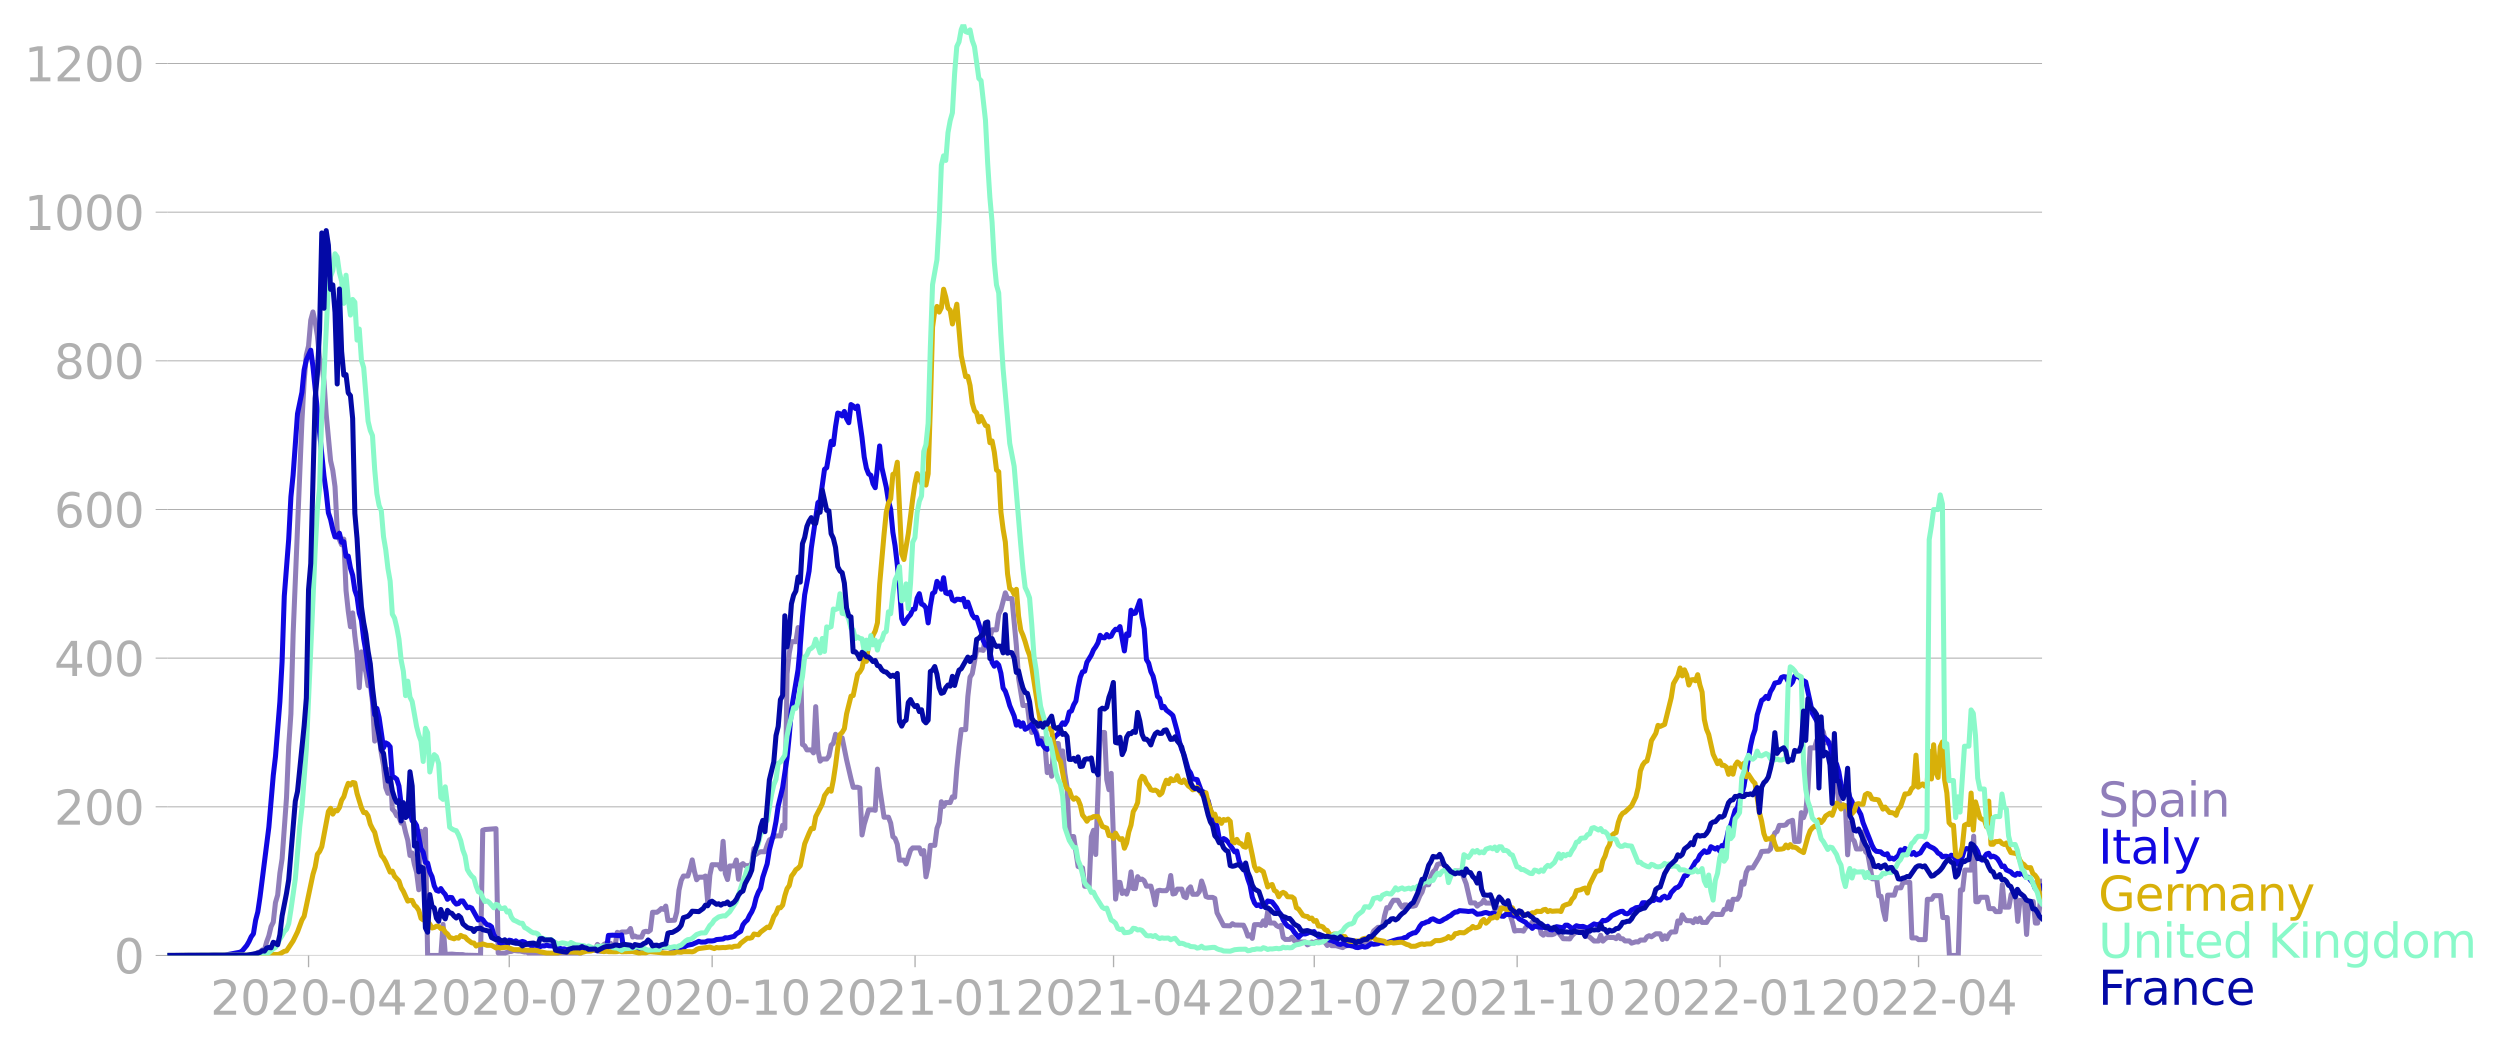 <svg xmlns:xlink="http://www.w3.org/1999/xlink" width="992.186" height="416.199" viewBox="0 0 744.14 312.149" xmlns="http://www.w3.org/2000/svg"><defs><style>*{stroke-linejoin:round;stroke-linecap:butt}</style></defs><g id="figure_1"><path d="M0 312.15h744.14V0H0v312.15z" style="fill:none" id="patch_1"/><g id="axes_1"><path d="M49.83 284.4h558V7.2h-558v277.2z" style="fill:none" id="patch_2"/><g id="matplotlib.axis_1"><g id="xtick_1"><g id="line2d_1"><defs><path id="m28dee60631" d="M0 0v3.5" style="stroke:#b0b0b0;stroke-width:.4"/></defs><use xlink:href="#m28dee60631" x="91.844" y="284.4" style="fill:#b0b0b0;stroke:#b0b0b0;stroke-width:.4"/></g><g style="fill:#b0b0b0" transform="matrix(.14 0 0 -.14 62.596 302.038)" id="text_1"><defs><path id="DejaVuSans-32" d="M1228 531h2203V0H469v531q359 372 979 998 621 627 780 809 303 340 423 576 121 236 121 464 0 372-261 606-261 235-680 235-297 0-627-103-329-103-704-313v638q381 153 712 231 332 78 607 78 725 0 1156-363 431-362 431-968 0-288-108-546-107-257-392-607-78-91-497-524-418-433-1181-1211z" transform="scale(.016)"/><path id="DejaVuSans-30" d="M2034 4250q-487 0-733-480-245-479-245-1442 0-959 245-1439 246-480 733-480 491 0 736 480 246 480 246 1439 0 963-246 1442-245 480-736 480zm0 500q785 0 1199-621 414-620 414-1801 0-1178-414-1799Q2819-91 2034-91q-784 0-1198 620-414 621-414 1799 0 1181 414 1801 414 621 1198 621z" transform="scale(.016)"/><path id="DejaVuSans-2d" d="M313 2009h1684v-512H313v512z" transform="scale(.016)"/><path id="DejaVuSans-34" d="M2419 4116 825 1625h1594v2491zm-166 550h794V1625h666v-525h-666V0h-628v1100H313v609l1940 2957z" transform="scale(.016)"/></defs><use xlink:href="#DejaVuSans-32"/><use xlink:href="#DejaVuSans-30" x="63.623"/><use xlink:href="#DejaVuSans-32" x="127.246"/><use xlink:href="#DejaVuSans-30" x="190.869"/><use xlink:href="#DejaVuSans-2d" x="254.492"/><use xlink:href="#DejaVuSans-30" x="290.576"/><use xlink:href="#DejaVuSans-34" x="354.199"/></g></g><g id="xtick_2"><use xlink:href="#m28dee60631" x="151.583" y="284.4" style="fill:#b0b0b0;stroke:#b0b0b0;stroke-width:.4" id="line2d_2"/><g style="fill:#b0b0b0" transform="matrix(.14 0 0 -.14 122.335 302.038)" id="text_2"><defs><path id="DejaVuSans-37" d="M525 4666h3000v-269L1831 0h-659l1594 4134H525v532z" transform="scale(.016)"/></defs><use xlink:href="#DejaVuSans-32"/><use xlink:href="#DejaVuSans-30" x="63.623"/><use xlink:href="#DejaVuSans-32" x="127.246"/><use xlink:href="#DejaVuSans-30" x="190.869"/><use xlink:href="#DejaVuSans-2d" x="254.492"/><use xlink:href="#DejaVuSans-30" x="290.576"/><use xlink:href="#DejaVuSans-37" x="354.199"/></g></g><g id="xtick_3"><use xlink:href="#m28dee60631" x="211.978" y="284.4" style="fill:#b0b0b0;stroke:#b0b0b0;stroke-width:.4" id="line2d_3"/><g style="fill:#b0b0b0" transform="matrix(.14 0 0 -.14 182.73 302.038)" id="text_3"><defs><path id="DejaVuSans-31" d="M794 531h1031v3560L703 3866v575l1116 225h631V531h1031V0H794v531z" transform="scale(.016)"/></defs><use xlink:href="#DejaVuSans-32"/><use xlink:href="#DejaVuSans-30" x="63.623"/><use xlink:href="#DejaVuSans-32" x="127.246"/><use xlink:href="#DejaVuSans-30" x="190.869"/><use xlink:href="#DejaVuSans-2d" x="254.492"/><use xlink:href="#DejaVuSans-31" x="290.576"/><use xlink:href="#DejaVuSans-30" x="354.199"/></g></g><g id="xtick_4"><use xlink:href="#m28dee60631" x="272.374" y="284.4" style="fill:#b0b0b0;stroke:#b0b0b0;stroke-width:.4" id="line2d_4"/><g style="fill:#b0b0b0" transform="matrix(.14 0 0 -.14 243.126 302.038)" id="text_4"><use xlink:href="#DejaVuSans-32"/><use xlink:href="#DejaVuSans-30" x="63.623"/><use xlink:href="#DejaVuSans-32" x="127.246"/><use xlink:href="#DejaVuSans-31" x="190.869"/><use xlink:href="#DejaVuSans-2d" x="254.492"/><use xlink:href="#DejaVuSans-30" x="290.576"/><use xlink:href="#DejaVuSans-31" x="354.199"/></g></g><g id="xtick_5"><use xlink:href="#m28dee60631" x="331.456" y="284.4" style="fill:#b0b0b0;stroke:#b0b0b0;stroke-width:.4" id="line2d_5"/><g style="fill:#b0b0b0" transform="matrix(.14 0 0 -.14 302.208 302.038)" id="text_5"><use xlink:href="#DejaVuSans-32"/><use xlink:href="#DejaVuSans-30" x="63.623"/><use xlink:href="#DejaVuSans-32" x="127.246"/><use xlink:href="#DejaVuSans-31" x="190.869"/><use xlink:href="#DejaVuSans-2d" x="254.492"/><use xlink:href="#DejaVuSans-30" x="290.576"/><use xlink:href="#DejaVuSans-34" x="354.199"/></g></g><g id="xtick_6"><use xlink:href="#m28dee60631" x="391.195" y="284.4" style="fill:#b0b0b0;stroke:#b0b0b0;stroke-width:.4" id="line2d_6"/><g style="fill:#b0b0b0" transform="matrix(.14 0 0 -.14 361.947 302.038)" id="text_6"><use xlink:href="#DejaVuSans-32"/><use xlink:href="#DejaVuSans-30" x="63.623"/><use xlink:href="#DejaVuSans-32" x="127.246"/><use xlink:href="#DejaVuSans-31" x="190.869"/><use xlink:href="#DejaVuSans-2d" x="254.492"/><use xlink:href="#DejaVuSans-30" x="290.576"/><use xlink:href="#DejaVuSans-37" x="354.199"/></g></g><g id="xtick_7"><use xlink:href="#m28dee60631" x="451.59" y="284.4" style="fill:#b0b0b0;stroke:#b0b0b0;stroke-width:.4" id="line2d_7"/><g style="fill:#b0b0b0" transform="matrix(.14 0 0 -.14 422.342 302.038)" id="text_7"><use xlink:href="#DejaVuSans-32"/><use xlink:href="#DejaVuSans-30" x="63.623"/><use xlink:href="#DejaVuSans-32" x="127.246"/><use xlink:href="#DejaVuSans-31" x="190.869"/><use xlink:href="#DejaVuSans-2d" x="254.492"/><use xlink:href="#DejaVuSans-31" x="290.576"/><use xlink:href="#DejaVuSans-30" x="354.199"/></g></g><g id="xtick_8"><use xlink:href="#m28dee60631" x="511.985" y="284.4" style="fill:#b0b0b0;stroke:#b0b0b0;stroke-width:.4" id="line2d_8"/><g style="fill:#b0b0b0" transform="matrix(.14 0 0 -.14 482.737 302.038)" id="text_8"><use xlink:href="#DejaVuSans-32"/><use xlink:href="#DejaVuSans-30" x="63.623"/><use xlink:href="#DejaVuSans-32" x="127.246"/><use xlink:href="#DejaVuSans-32" x="190.869"/><use xlink:href="#DejaVuSans-2d" x="254.492"/><use xlink:href="#DejaVuSans-30" x="290.576"/><use xlink:href="#DejaVuSans-31" x="354.199"/></g></g><g id="xtick_9"><use xlink:href="#m28dee60631" x="571.068" y="284.4" style="fill:#b0b0b0;stroke:#b0b0b0;stroke-width:.4" id="line2d_9"/><g style="fill:#b0b0b0" transform="matrix(.14 0 0 -.14 541.82 302.038)" id="text_9"><use xlink:href="#DejaVuSans-32"/><use xlink:href="#DejaVuSans-30" x="63.623"/><use xlink:href="#DejaVuSans-32" x="127.246"/><use xlink:href="#DejaVuSans-32" x="190.869"/><use xlink:href="#DejaVuSans-2d" x="254.492"/><use xlink:href="#DejaVuSans-30" x="290.576"/><use xlink:href="#DejaVuSans-34" x="354.199"/></g></g></g><g id="matplotlib.axis_2"><g id="ytick_1"><path d="M49.83 284.4h558" clip-path="url(#pec6610cef1)" style="fill:none;stroke:#b0b0b0;stroke-width:.3;stroke-linecap:square" id="line2d_10"/><g id="line2d_11"><defs><path id="m297d5fdab3" d="M0 0h-3.5" style="stroke:#b0b0b0;stroke-width:.3"/></defs><use xlink:href="#m297d5fdab3" x="49.83" y="284.4" style="fill:#b0b0b0;stroke:#b0b0b0;stroke-width:.3"/></g><use xlink:href="#DejaVuSans-30" style="fill:#b0b0b0" transform="matrix(.14 0 0 -.14 33.922 289.719)" id="text_10"/></g><g id="ytick_2"><path d="M49.83 240.15h558" clip-path="url(#pec6610cef1)" style="fill:none;stroke:#b0b0b0;stroke-width:.3;stroke-linecap:square" id="line2d_12"/><use xlink:href="#m297d5fdab3" x="49.83" y="240.149" style="fill:#b0b0b0;stroke:#b0b0b0;stroke-width:.3" id="line2d_13"/><g style="fill:#b0b0b0" transform="matrix(.14 0 0 -.14 16.108 245.468)" id="text_11"><use xlink:href="#DejaVuSans-32"/><use xlink:href="#DejaVuSans-30" x="63.623"/><use xlink:href="#DejaVuSans-30" x="127.246"/></g></g><g id="ytick_3"><path d="M49.83 195.898h558" clip-path="url(#pec6610cef1)" style="fill:none;stroke:#b0b0b0;stroke-width:.3;stroke-linecap:square" id="line2d_14"/><use xlink:href="#m297d5fdab3" x="49.83" y="195.898" style="fill:#b0b0b0;stroke:#b0b0b0;stroke-width:.3" id="line2d_15"/><g style="fill:#b0b0b0" transform="matrix(.14 0 0 -.14 16.108 201.217)" id="text_12"><use xlink:href="#DejaVuSans-34"/><use xlink:href="#DejaVuSans-30" x="63.623"/><use xlink:href="#DejaVuSans-30" x="127.246"/></g></g><g id="ytick_4"><path d="M49.83 151.647h558" clip-path="url(#pec6610cef1)" style="fill:none;stroke:#b0b0b0;stroke-width:.3;stroke-linecap:square" id="line2d_16"/><use xlink:href="#m297d5fdab3" x="49.83" y="151.647" style="fill:#b0b0b0;stroke:#b0b0b0;stroke-width:.3" id="line2d_17"/><g style="fill:#b0b0b0" transform="matrix(.14 0 0 -.14 16.108 156.966)" id="text_13"><defs><path id="DejaVuSans-36" d="M2113 2584q-425 0-674-291-248-290-248-796 0-503 248-796 249-292 674-292t673 292q248 293 248 796 0 506-248 796-248 291-673 291zm1253 1979v-575q-238 112-480 171-242 60-480 60-625 0-955-422-329-422-376-1275 184 272 462 417 279 145 613 145 703 0 1111-427 408-426 408-1160 0-719-425-1154Q2819-91 2113-91q-810 0-1238 620-428 621-428 1799 0 1106 525 1764t1409 658q238 0 480-47t505-140z" transform="scale(.016)"/></defs><use xlink:href="#DejaVuSans-36"/><use xlink:href="#DejaVuSans-30" x="63.623"/><use xlink:href="#DejaVuSans-30" x="127.246"/></g></g><g id="ytick_5"><path d="M49.83 107.397h558" clip-path="url(#pec6610cef1)" style="fill:none;stroke:#b0b0b0;stroke-width:.3;stroke-linecap:square" id="line2d_18"/><use xlink:href="#m297d5fdab3" x="49.83" y="107.397" style="fill:#b0b0b0;stroke:#b0b0b0;stroke-width:.3" id="line2d_19"/><g style="fill:#b0b0b0" transform="matrix(.14 0 0 -.14 16.108 112.715)" id="text_14"><defs><path id="DejaVuSans-38" d="M2034 2216q-450 0-708-241-257-241-257-662 0-422 257-663 258-241 708-241t709 242q260 243 260 662 0 421-258 662-257 241-711 241zm-631 268q-406 100-633 378-226 279-226 679 0 559 398 884 399 325 1092 325 697 0 1094-325t397-884q0-400-227-679-226-278-629-378 456-106 710-416 255-309 255-755 0-679-414-1042Q2806-91 2034-91q-771 0-1186 362-414 363-414 1042 0 446 256 755 257 310 713 416zm-231 997q0-362 226-565 227-203 636-203 407 0 636 203 230 203 230 565 0 363-230 566-229 203-636 203-409 0-636-203-226-203-226-566z" transform="scale(.016)"/></defs><use xlink:href="#DejaVuSans-38"/><use xlink:href="#DejaVuSans-30" x="63.623"/><use xlink:href="#DejaVuSans-30" x="127.246"/></g></g><g id="ytick_6"><path d="M49.83 63.146h558" clip-path="url(#pec6610cef1)" style="fill:none;stroke:#b0b0b0;stroke-width:.3;stroke-linecap:square" id="line2d_20"/><use xlink:href="#m297d5fdab3" x="49.83" y="63.146" style="fill:#b0b0b0;stroke:#b0b0b0;stroke-width:.3" id="line2d_21"/><g style="fill:#b0b0b0" transform="matrix(.14 0 0 -.14 7.2 68.465)" id="text_15"><use xlink:href="#DejaVuSans-31"/><use xlink:href="#DejaVuSans-30" x="63.623"/><use xlink:href="#DejaVuSans-30" x="127.246"/><use xlink:href="#DejaVuSans-30" x="190.869"/></g></g><g id="ytick_7"><path d="M49.83 18.895h558" clip-path="url(#pec6610cef1)" style="fill:none;stroke:#b0b0b0;stroke-width:.3;stroke-linecap:square" id="line2d_22"/><use xlink:href="#m297d5fdab3" x="49.83" y="18.895" style="fill:#b0b0b0;stroke:#b0b0b0;stroke-width:.3" id="line2d_23"/><g style="fill:#b0b0b0" transform="matrix(.14 0 0 -.14 7.2 24.214)" id="text_16"><use xlink:href="#DejaVuSans-31"/><use xlink:href="#DejaVuSans-32" x="63.623"/><use xlink:href="#DejaVuSans-30" x="127.246"/><use xlink:href="#DejaVuSans-30" x="190.869"/></g></g></g><path d="m49.83 284.4 24.29-.095 1.312-.221.657-.221.656-.348.657-.19.656-.569h.657l.656-2.402.657-1.801.656-2.75.657-1.328.656-5.816.657-2.244.656-6.511.656-4.267 1.313-18.111.657-15.362.656-9.672.657-23.674 2.626-63.437.656-11.82.657-7.934.656-2.656.657-7.68.656-2.434.657 3.003.656 4.014.656 6.732.657 1.391.656 5.563.657 9.672 1.313 13.907.656 2.877.657 4.836.656 12.77.657 3.002.656 1.517.657-1.675.656 15.298.657 6.1.656 4.678.657-4.109.656 6.86.656 5.278.657 10.114.656-10.652.657 3.857.656 2.149.657 4.077.656-.569.657 5.437.656 11.6.657-5.658.656 3.92.657 5.278.656 3.667.657 6.606.656 1.738.657-7.238.656 11.948.656.663.657 1.296.656.285.657 1.896.656-.126.657 2.876.656 2.37.657 4.52.656-.726.657 3.382.656 2.339.657 5.215.656-17.384.657 1.706.656-2.339.657 37.582h3.938l.657-9.261.656 8.945 1.97-.095 1.313.127 1.97.031.656.158 3.938.095h.657l.656-37.266.657-.22 3.282-.254.657 37.013.656.126 1.313-.094 1.313-.474.656-.032.657-.285 1.313.158h.656l1.313.317.657-.032.656.474 7.221.095 1.97.095 5.908-.032 1.313-1.549 1.313.158 1.97-.031.656-1.454.656.664.657.094.656-.79.657-.284h1.313l.656 1.39.657-.6.656-4.077.656.316.657-.411h1.313l.656-.158.657-.885.656 2.528.657-.284.656.316h1.313l.657-1.549.656-.19.657.158.656-.474.657-5.341h1.312l.657-.474.656-.633.657.253.656-.98.657 4.299 1.97-.095.656-2.465.656-6.48.657-2.876.656-1.328h1.313l.657-2.117.656-2.687.656 3.445.657 2.466.656-.759h1.313l.657-.348.656 7.618.657-7.902.656-3.098 1.97.032.656 1.264.657-8.25.656 9.61.657 1.77.656-4.046h1.313l.656-1.77.657 5.72.656-4.203.657-.443.656.6h1.313l.657-.695.656-4.361.657 1.675.656-.474.657-.285h1.313l.656-1.96.656-1.548.657-.38.656-.568.657-.253h1.313l.656-3.161.657.917.656-45.99.657-6.163.656-3.414h1.313l.657-4.204.656 7.523.657 27.277.656.38.656 1.232h1.313l.657.885.656-13.749.657 12.928.656 3.287.657-.632h1.313l.656-.885.657-3.224.656-.57.657-2.686.656 1.075h1.313l1.313 6.51 1.313 5.659.656 2.528h1.313l.657.222.656 13.97.657-3.16 1.313-4.33h1.313l.656.157.657-12.264.656 5.627 1.313 8.692h1.313l.656 1.738.657 4.046.656.537.657 1.739.656 4.71h1.313l.657 1.137 1.313-4.077.656-.696h1.97l.656 1.802.656-1.011.657 7.807.656-3.066.657-6.29h1.313l.656-5.057.657-1.77.656-6.164.657 1.39.656-1.137h1.313l.657-1.707.656.126.656-8.502.657-6.416.656-5.216h1.313l.657-9.861.656-5.753.657-1.043 1.313-7.08h1.313l.656.158.657-4.362.656-2.15.657 2.624.656-2.244h1.313l.656-4.646.657-1.328 1.313-5.025.656 1.706h1.313l1.313 14.003.657 9.672 1.313 8.154h1.313l.656 5.279.656 2.75.657-1.644.656 1.36.657 2.149h1.313l.656 2.149.657 7.933.656-1.801.657 2.876.656-9.735h1.313l.657 5.342.656-3.13.657 6.701.656 4.11.656 14.665h1.313l1.313 8.914 1.313.41.657 5.469h1.313l.656-14.761.657-1.897.656 7.207 1.313-36.317h1.313l.656 14.034.657 3.002.656-4.867 1.313 37.423.657-4.962h.656l.657 3.287.656-.695.657.885.656-1.897.657-4.71.656 4.963h.657l.656-3.54.657.885.656-.158.656.506.657 1.58h1.313l.656 2.402.657 3.161.656-4.14.657-.19.656.126h1.313l.657-.822.656-3.698.657 5.5.656-.158.657-1.296h1.312l.657 2.213.656.347.657-2.497.656-.727.657 2.213h1.313l.656-.822.657-3.129.656 1.865.657 2.75.656.253h1.313l.657.316.656 4.267 1.97 3.824 1.969.063.656-.632.657.38 2.626.063.656 1.359.657 1.896.656-.379.657 1.043.656-4.077 1.313-.032.656.253.657-1.36.656 1.36.657-4.204.656 3.477 1.313.032.657.758.656.348.657-.411.656 3.603.657.57h1.313l.656-.665.656 1.012.657.221.656.032.657.158h1.313l.656.853.657-.316.656-.537.657.316.656-.474h1.313l.657-.411.656.695.657.917.656-.632.656.695h1.313l1.97.569.656-.41.657-.19h1.313l.656-.19.657-.506.656-.253.657.411.656-.474h1.313l1.313-1.58.656-1.739 1.313-1.106h1.313l.657-3.477.656-2.37.657.063.656-1.296.657-.98h1.313l.656 1.201.657.885.656-.695h.656l.657.379h1.313l.656-.19.657-1.327.656-1.612.657-1.075.656-2.18h1.313l.657-2.403.656-1.454.657-.6.656-1.58.657-.222h1.312l.657 1.738.656-.126.657.98.656.095.657-.506h1.313l.656.41 1.313 3.383 1.313 5.69h1.313l.657.947.656-.537.656-.284.657-.949.656.885h1.313l.657-.474.656 2.308.657-.38 2.626.032.656 1.549.657.695.656 1.991.657 2.592.656-.126h1.313l.656.158.657-1.075.656-.569.657-.158.656-.916h1.313l.657.474.656 2.97.657.475.656-.79.657.632h1.313l.656-.221.656-.664.657.348 1.313 1.738 1.97.063.656-.98.656-.632 1.313-.916h1.313l.657 1.706.656-.094.657.379 1.312 1.17h1.313l.657-1.707.656 1.738.657-.632.656-.474 1.97.031.656.348.657-.917.656.917.657.032.656.632h1.313l.656.664 1.313-.411.657.063.656-.57h1.313l.657-.979.656-.316.657.316 1.313-.885h1.313l.656 1.675.657-1.074.656.885.656-1.328.657-.695 1.313-.032.656-3.256.657.633.656-2.434.657 1.138.656.569 1.313.031.657.57.656-1.139.657.854.656-1.075.657 1.296h1.312l.657-1.106.656-.632.657-.885.656.252h1.97l.656-1.517.657-.063.656-2.213.657 2.34.656-3.067h1.313l.657-1.074.656-4.14.656.726.657-3.54.656-1.327h1.313l1.313-2.181.657-1.107.656-1.58 1.313-.095h.657l.656-.6.657-3.098.656-1.738.657-.443.656-1.801h1.313l.656-.19.657-.822 1.313-.506.656 6.29h1.313l.657-8.565.656 1.485.657-1.833.656-6.638.657-12.295h1.313l.656-2.244.656 1.612.657-5.12.656 1.042.657 3.193h1.313l2.626 17.416.656 1.264h1.313l.657 14.666.656-9.482.657 4.646.656.758.656 2.34H554l.657-5.09.656 5.943.657.664 1.313 7.364h1.313l.656 5.089.657.126.656 4.204.657 2.687.656-7.238h1.97l.656-2.181h1.313l.656-1.644h1.97l.656 16.563h1.313l.657.505h1.97l.656-12.01h1.312l.657-1.075h1.97l.656 6.511h1.313l.656 11.284h2.626l.657-19.502h.656l.657-5.91h1.969l.656-10.084.657 19.502h.656l.657-1.327h1.97l.656 3.382h1.313l.656.885h1.313l.657-8.028.656 6.7h1.313l.656-3.792h1.313l.657 8.028.656-6.258h1.313l.657 10.146.656-9.799h1.313l.657 6.417h.656l.657-4.994.656-7.46h0" clip-path="url(#pec6610cef1)" style="fill:none;stroke:#907eba;stroke-width:1.5;stroke-linecap:square" id="line2d_24"/><path d="m49.83 284.4 17.068-.095 4.596-.885.656-.442 1.313-1.58.656-1.139.657-1.422.656-.885.657-4.046.656-2.497.657-4.456 2.626-20.735 1.313-15.393.656-5.595 1.313-16.34.656-11.917.657-19.534 1.313-16.91.656-12.58.657-6.574 1.313-18.238 1.313-6.353.656-6.67.657-2.97 1.313-2.908.656 4.836 3.282 32.65.657 4.742.656 6.195.657 1.96.656 2.97.657 2.213.656.063.657-1.137.656 2.686.657-.158.656 4.33.657-.063.656 3.54.657 2.15.656 4.456.656 1.928.657 4.9.656 2.117.657 5.468.656 3.825.657 4.804.656 3.604 1.313 10.43.657-1.865.656 2.719 1.313 8.976.657-1.454.656.348.657.822.656 8.85.656.284.657.506.656 2.023.657 5.5.656.38.657.03.656 1.297.657.632.656 2.528.657.316.656 1.075 1.313 6.89.657 1.075.656 3.003.657.221.656 2.655.656 1.391.657 2.718.656 1.36.657.252.656-.79.657 1.012.656.727.657 1.453.656-.568.657.063.656 1.232.657.696.656-.158.657-.759h.656l1.313 2.023.656-.19.657.285 1.97 3.54.656-.41.656.284.657.916.656.632.657.095.656.506.657 2.339.656 1.011.657.538.656 1.296.657.063.656.537.656-.158.657-1.644.656.127.657.474.656-.41.657.473.656-.063.657-.221.656.19.657.568.656.095.657.443 1.313-.222.656.411.657.064.656-.253.656.031.657-.221.656.19 1.313.063.657.126.656.316 1.313.475.657-.064.656.253 1.97.443.656-.127 1.313-.095.656-.22.657.189 1.313-.221.656.19.657-.254 1.313.443 2.626-.032.656-4.583 1.313-.063 1.97.126.656-.19.656 4.9 1.313-.095.657.032.656-.19 3.283.126.656-.126.657.221 1.313-.221.656-.474 1.97-.348.656-.253 1.313.032.656.316 3.94-.063.656-.57.656-.252 1.313-.253 1.313-.569.656-.316.657.221 1.313-.031.656-.316h1.313l.657-.095.656-.316 1.97-.158.656-.38.657.064 1.969-.474.656-.727 1.313-.79.657-1.929.656-.853.657-.569.656-1.36.657-1.074.656-1.517.657-2.655.656-1.675.657-1.138.656-3.287 1.313-4.014.656-4.173 1.313-5.025.657-3.414.656-4.615 1.313-5.436 1.313-8.819.657-6.669.656-7.807 1.97-11.821.656-7.175.657-8.566.656-6.575 1.313-7.048.656-6.796 1.97-13.56.656-.537 1.313-9.387.657-.506 1.313-7.839.656.98.657-5.342.656-4.045.657.19.656.663.656-1.328.657 2.15.656 1.2.657-5.404.656.41.657.76.656-.728 1.313 9.325.657 5.847.656 3.35.657 1.676.656.41.657 2.53.656 1.169 1.313-12.422.656 6.448 1.313 5.784.657 4.172.656 2.403.657 6.89.656 4.014.657 5.626.656 6.796.657 9.23.656 1.485 1.313-1.928.657-.695.656-1.58.657-.095.656-3.256.656-1.328.657 3.066.656.316.657.854.656 4.457.657-4.995.656-3.76.657-.443.656-3.161.657 1.043.656 1.296.657-3.414.656 4.52.657.253.656-.506.657 2.244.656.411.656-.537.657.032.656.158.657-.411.656 2.465.657-1.359 1.313 3.761.656.917.657-.158 1.313 4.077.656 2.877.657 1.327.656-.284.657 2.244.656 3.16.656 1.138.657-1.043.656.696.657 2.434.656 4.425.657.948.656 1.928.657 2.339 1.313 3.098.656 2.718.657-1.043.656 1.39.657-1.011.656 1.896.657-.347 1.312-1.138.657 1.612.656 1.233.657 3.002.656-.916.657 1.264.656.885.657.411 1.313-1.897.656-1.39.657-.854.656-.474.657-2.276.656-1.043.657.475.656-1.075.656-2.624.657-.316.656-1.801.657-1.138.656-3.983.657-3.129.656-1.58.657-.19.656-2.655 1.313-2.15.657-1.548.656-.917.657-1.17.656-2.243.657.663.656.095.656-.98.657.696.656-.222.657-1.295.656-.759.657.126.656-.916 1.313 7.238.657-5.057.656.442.657-7.49.656 1.01.657-.157 1.313-3.699.656 4.995.656 3.382.657 9.134.656 1.075.657 2.528.656 1.328.657 2.718.656 3.32.657.631.656 2.75.657-.38.656 1.075 1.313 1.012.657.632 1.313 4.773.656 3.034.656 2.308.657 1.422 1.313 4.583.656.948.657 1.77 1.313.222 1.313 3.54.656.158.657 1.801.656.79.657 2.782.656 1.454 1.313 3.414.656 3.571.657 1.17.656-1.138.657.348.656.663 1.97 2.94.656-.221.657 2.907.656 1.328 1.313 1.77.657 2.307.656 1.865.657 3.54.656 1.676.656.821.657-.22.656.536.657-.284.656-.474.657-.917 1.313.285 1.313 1.707.656 1.232.657.79.656 1.612.657 1.075.656.759.657.284.656.474.656 1.012 1.313 1.548.657-.663.656-.38.657.095.656-.221.657-.348.656.19.657-.348.656.885.657.57.656.062.657-.094.656.569 1.313.568.656.095.657.316.656.158.657.57.656.126.657-.285.656.127.657.442.656-.031 1.313.316.657.316.656.063 1.313-.38.657.254.656-.127 1.313-.916.656.19 1.313-.159.657-.348 1.313.127 1.313-.285 1.313-.442 1.313-.38 1.313-.189.656-.316.656-.095.657-.664 1.313-.632.656-.063.657-.727.656-1.201.657-.79.656-.127.657-.347.656-.127.657-.632.656-.19 1.313.696.657.126.656-.284.656-.443.657-.284.656-.474.657-.317.656-.6.657-.411.656-.063.657-.38 1.97.159.656.094 1.313-.158 1.313.98 1.312-.158.657-.253.656-.126 1.313.442.657-.252 1.97.474.656.442.656.032.657-.57 1.313.032.656.127.657.38h.656l.656.79 1.97 1.074.656.759.657.316.656.695.657-.664 1.313.285 1.97.126.656-.38.656 1.012.657.095.656-.316.656-.664 1.97.348.656-.79h.657l.656.442.657.696 1.313-.98.656.19.657.063.656-.064 1.313.538 1.97-1.265.656.19h.656l.657-.38.656-.853.657.095.656-.253.657-.537.656-.695 2.626-1.265.657-.063.656.632.657.127.656-.316.656-.822.657-.285.656-.41 1.313-.159.657-1.295.656-.032.657.158.656-.19.657-.569.656-.031.657-.727.656.474.657.126.656-.853.657-.316.656.537.656-.221.657-1.39 1.313-1.392.656-.19.657-.663 1.313-2.75.656-.063 1.313-1.833 1.313-2.276.657-.537.656-1.423 1.313-1.327.656.505.657-.158.656-1.548 1.313.695.657-.442.656 1.043.657-1.644.656.063.657-1.801.656-3.003.657-1.328 1.313-4.456.656-.759.657-2.75.656-1.106.656-2.592 1.313-8.06.657-3.92.656-2.876.657-1.896.656-4.425 1.313-4.299.657-.41.656-.79.657.663.656-2.055.657-1.074.656-1.486 1.313-.284.656-1.391.657-.253.656.095.657 1.296.656 1.011.657-.79.656-1.738.657.063.656.19.657.726 1.313.727 1.313 5.943.656 3.35 1.97 3.477.656 3.35.656.158 1.313 1.17.657 1.58.656 2.529.657 2.086.656.822.657 2.244.656 3.825.657 1.327 1.313-.284.656 2.813.657 1.2.656 2.024.656-.538 1.313 2.403.657 2.433 1.97 4.931.656 1.707.656 1.264.657.6 1.313.159.656.6.657.253.656-.284.657 1.517.656-.221.656.316 1.313-1.043.657-1.707.656.6.657-1.043.656.348 1.313 1.39.657-.537.656.727 1.313-.6 1.313-2.086.657-.538.656.633 1.313.632.656.537.657.885.656.316.657.79.656-.158h.657l.656.348.657-.664.656.158 1.313 2.466.657-1.58.656-.538.657-2.18.656-.317.656.19.657-.443.656-.6.657.6.656 1.106.657 2.181.656.411 1.313-1.801.657-.222.656 1.075.657-.221.656.253.657.537.656 1.043.657 1.264.656-.158.656 1.17 1.313.569.657.695.656.316.657-.569.656.316.657-.663 1.313 1.517h.656l.657.885.656.695.657 1.675.656-.031.657.442.656-.916h0" clip-path="url(#pec6610cef1)" style="fill:none;stroke:#1007e1;stroke-width:1.5;stroke-linecap:square" id="line2d_25"/><path d="m49.83 284.4 28.228-.095 3.283-.221 1.313.032.656-.19 1.313-.759.656-.126 1.97-2.971 1.313-2.687 1.313-3.54.656-1.106 2.626-12.485.657-2.181.656-3.793.656-.822.657-1.422 1.97-10.494.656-.948.656 1.738.657-1.075.656.095.657-.98.656-2.18.657-1.044.656-2.244.657-1.738.656.506.657-.759.656.126.656 3.161 1.313 4.267.657 1.391h.656l.657.98.656 2.497.657 1.327.656 1.075.657 2.687 1.313 4.203.656.76.657 1.169 1.313 3.034.656-.285.656 1.518 1.313 1.39.657 2.023.656 1.075 1.313 2.908.657-.221.656.031.657 1.39.656.57.657 1.011.656 2.34.657.473.656.064.657.347.656.854.656 1.138.657-.158.656-.38.657.095.656.632.657-.031.656 1.074.657.57.656 1.01 1.313.412.657-.348.656.158.657-.822.656.348.657.126.656.759 1.313.98.656.063.657.885.656-.38h.657l.656-.252 1.313.442h1.313l1.313.759.657-.158.656.158 1.313-.158.656-.063 1.97.727h1.97l.656.126 3.939.095.656.126.657.285 1.969.379 1.313.032 1.97-.032 1.312-.38 4.596.159.656.221 1.313-.348.656-.19 1.313-.063 1.313-.41 1.97.505.656.095.657-.19.656.19 1.97.032.656-.032.656-.19.657.222 3.282-.063 1.97.474.656-.127 1.313.032.657-.253.656-.095 5.252.506 1.313-.127.656-.031.657-.253 1.313.095.656-.19h1.97l.656.063.656-.22.657-.507.656-.253 3.283-.442 1.313.442.656-.316.657.095 1.313-.095.656.032 1.313-.221.656.126.657-.284 1.313-.063.656-.854 1.97-1.517.656.032.657-.19.656-1.075 1.313.221.657-.79 1.969-1.485.656.158.657-1.454.656-1.865.657-.885.656-1.707h.657l.656-.79.657-2.813.656-2.086.657-.917.656-2.813.657-.853.656-1.075.657-.443.656-.727 1.313-6.542 1.313-3.161.656-1.39.657.03.656-3.57 1.313-2.53.657-1.327.656-2.402 1.313-1.865.657.569.656-3.319.657-4.362.656-5.247.657-3.95.656-.633.656-1.106.657-4.394 1.313-5.278.656-.19 1.313-6.353.657-.695.656-1.107.657-3.255.656 1.233.657-5.247.656-.411.657-2.086.656-1.296.657-2.434.656-11.442 1.313-14.95.656-6.512.657-2.781.656-1.201.657-7.302.656-.316.657-3.287 1.313 27.277.656 1.676 1.313-7.681 1.313-10.399.657-4.457.656-3.034 1.313 2.845.656-2.908.657 3.477.656-3.35.657-20.072.656-23.61.657-4.837.656-1.296.657 1.676.656-1.296.657-5.5.656 2.37.657 3.256.656.632.657 4.078 1.312-5.88 1.313 15.33 1.313 6.227.657-.095.656 2.719.657 5.246.656 2.276.657.632.656 2.687.657-1.58 1.313 2.655.656.221.657 4.9.656-.507.656 3.32.657 5.31.656.537.657 12.01.656 5.121.657 3.793.656 9.45.657 4.363.656.41.657 1.328.656-1.486.657 7.997.656 4.172.657 1.518.656 1.928.657 2.307.656 1.707.656 3.572 1.97 12.674.656 3.825.657-.38.656.064.657 1.801.656.127.657.822.656 4.109 1.313 4.109.657.821 1.313 6.986.656 1.2.656.38.657 1.928.656.822.657-.41.656.536.657 1.612.656 2.972.657.821.656 1.012.657-.917.656-.095.657-.379h1.313l1.313 2.94 1.312.505.657 2.213.656-.032.657.854.656-1.55.657 1.17.656.696.657-.222.656 2.845.657-1.549.656-3.318.657-2.023.656-3.983.657-1.138.656-1.549.657-6.448.656-1.39.656.41.657 1.55.656.853.657 1.17.656.22.657-.094.656.347.657 1.075.656-.569.657-2.118.656-1.675.657 1.012.656-1.486.657.6.656-.157.657-1.296.656 1.706.656.317.657-.759 1.313 1.77.656.443.657.695.656-.19.657-.537 1.313 1.96.656.537.657-.885.656 2.971 1.313 3.698.657-.316.656 1.96.656-.506.657 1.296.656-1.138.657.221.656-.347.657.663.656 5.943.657.442.656-1.011.657 1.074.656.222.657.821.656.222.657-3.793 1.313 6.132.656 3.35.656 1.296.657-.569 1.313.853 1.313 4.552.656-.506.657-.221.656 1.77.657.38.656 1.485.657-.948.656-.348.657.348.656.948 1.313.063.656.506.657 2.718.656.38 1.313 1.896.657.253.656.063.657.632.656-.158.657.948.656-.221.657 1.644.656.031.657.222.656.821.657.253.656 1.012.656.632.657-.6 1.97.157.656.632.656-.031.657.98.656.41 1.313.127.657-.253.656.285.657-.316.656-.506.657-.19 1.312-.095 1.313-.19.657.664 2.626.506.656.6 1.313-.284.657.19 1.97-.221h.656l1.312.632.657.158.656.41 1.313-.03 1.313-.538.657-.158.656.19.657-.19h1.313l1.313-.98h1.313l.656-.158 1.313-.474.656-.57.657.507.656-.38.657-.98.656-.063.657-.284 1.313.095.656-.38.657-.537.656-.316.657-.664.656.411.657-.126.656-.285.656-1.517.657-.569.656 1.106.657-.569.656-.948.657-.032.656-.41.657.379 1.313-2.908.656.032.657.316.656.094.657-.632.656.127.657 1.517.656-.253.656-.126.657.6.656.095.657.348.656-.285.657-.031.656-.411.657.031.656-.474 1.313.063.657-.505.656-.127.657.664.656-.316.657.221 1.312-.095h.657l.656.158.657-1.612.656-.347 1.313-.411.657-1.265.656-.695.657-1.865 1.313-.284.656-.316.657-.19.656 1.486.657-2.529 1.969-3.92.656-.126.657-.316.656-2.781.657-1.328.656-2.212.657-1.17.656-2.718.657-.57.656-.315.657-3.035.656-1.833.657-.916.656-.316 1.97-1.865 1.312-2.687.657-2.75.656-4.93.657-1.74.656-.916.657-.347.656-2.497.657-3.509 1.313-2.212.656-2.371.657.316 1.313-.6 1.969-7.966.656-4.172 1.313-2.307.657-2.34.656 2.34.657-1.802.656 1.486.657 3.034.656-1.517.657-.095.656.348.657-1.802.656 3.066.657 2.118.656 8.123.656 2.908.657 1.58 1.313 5.88 1.313 2.812.656-.853.657 1.328.656.031.657.506.656 2.15.657-1.897.656 1.865.657-2.655.656-.98.657.505.656 1.075.656-1.201.657 4.014.656-.695 1.313 1.991.657.695 1.313 8.661.656 2.592.657 3.666.656 1.77.657-.22.656.062.657-.663.656 2.307.657 1.454 1.312-.095.657-.158.656-1.043.657.822.656-.948.657.758h.656l.657.316.656.57 1.313.726 1.313-4.741.657-1.77.656-.822.657-.537.656.221.656-2.086.657.79.656-.727.657-1.201 1.313-.853.656.632 1.313-3.635.657.569.656 1.2.657-1.263.656.505.657-.063.656 2.244.657-.063.656-.759.656-2.054.657-.158.656.19h.657l.656-2.814.657-.41.656.252.657 1.328.656.19.657.031.656.158 1.313 2.719.657-.601 1.313 1.612.656.032.656.19.657.6.656-1.897.657-.695 1.313-3.761h.656l.657-.222.656-1.359.657-.6.656-9.356.657 9.514 1.313-.949.656.633.657-.285.656-10.114.656 8.28.657-10.177.656 8.092.657 1.643.656-9.134.657-1.423.656 11.316.657 3.856.656 8.85.657.727.656.064.657 8.913.656.41.657-.442.656-2.434.657-6.48.656-.347.656.158.657-9.387.656 11 .657-8.377 1.313 4.741.656.443.657.19.656 2.022.657-7.617.656 12.833h.657l.656-.79h.657l.656-.159.657.696.656.316.656-.443.657 1.58.656 1.265 1.97.348.656 1.801.657 1.012.656.41.657.76.656.189.657-.032.656 1.77.657.506.656.917.657 4.71.656 1.485h0" clip-path="url(#pec6610cef1)" style="fill:none;stroke:#d8b009;stroke-width:1.5;stroke-linecap:square" id="line2d_26"/><path d="m49.83 284.4 26.915-.095.657-.126 1.97-.063 1.969-1.707.656-.411.657-1.106.656-1.391.656-.98.657-1.233.656-.664.657-1.675.656-4.14 1.313-9.198 1.313-15.52.657-5.594 1.313-17.542 2.626-59.139.656-12.327.656-6.1.657-22.252.656-11.315 1.313-26.804.657-2.781.656-1.739.657-4.962.656.948.657 4.71.656 2.497.657 6.606.656-8.376.657 7.048.656 4.805.657-4.647.656.822.656 11.284.657-3.287.656 9.26.657 2.213 1.313 15.962.656 2.75.657 1.517.656 10.083.657 7.27.656 3.477.657 1.549.656 7.712.657 3.856.656 5.595.657 3.761.656 9.862.656 1.17.657 2.717.656 3.509.657 6.321.656 3.288.657 7.238.656-4.299.657 4.741.656 1.328 1.313 7.396.657 2.529.656 1.865.657 6.037.656-9.862.657 1.328.656 11.663.656-2.971.657-2.181.656.569.657 2.086.656 10.083.657.569.656-3.73.657 5.31.656 6.7.657.507.656.347.657.19.656 1.233.657 1.706.656 2.845.657 1.739.656 4.014.656 1.138.657.853.656.569.657 2.37.656 1.707.657.285.656 1.485.657 1.138.656-.158.657.474 1.313 1.55.656-1.012.657.22.656.98.657.032.656-.22.656 1.263.657-.316.656 1.834.657.885.656.252 1.313.696h.657l.656 1.264.657.316 1.313.948.656.317.657.031.656.316.657.98 1.969.727 1.313-.063.656.6.657.285.656.474 1.313-.38.657.096 1.313.347.656-.537 1.313.664 2.626.316.656.632.657-.57 1.313.57h.656l.657-.537.656.158.657-.19 2.626.032.656.474 1.313.126 1.313.664.656-.474 2.626-.19 1.313-.41 1.313.347.657.031.656.411.657.222 1.969-.095 1.313-.032.656-.916 2.626.284 1.313-.284.657.158.656-.38.657-.221 1.313-1.233.656-.41.657-.064.656-.316 1.313-1.138 1.313-.474 1.313-.031 1.313-2.181.656-.6.657-1.012 1.313-.949 1.313-.316.656.032 1.313-1.233 1.97-3.003 1.969-6.163.656-1.549.657-2.18.656-.064.657-.948.656-3.098 1.313-3.319.657-2.781.656-.759.657-2.655.656-.695 1.313-7.744.656-2.876.657-1.58.656-4.805.657-.348 1.313-2.023.656-5.752.657-3.098 1.313-5.31.656.19.657-1.865.656-4.267.657-3.287.656-5.848.656-.664.657-1.548.656-.38.657-.6.656-2.118 1.313 4.046.657-4.267.656 3.856.657-7.301.656.22.657-.284.656-5.246.657.126.656-.285.657-4.393.656 5.816 1.313.284.656 1.486.657 2.655.656.506.657 2.591.656-.505.657.442.656.127.657 3.635.656-3.224.657 2.528.656-3.888.657 2.75.656-1.39.657 2.94.656-2.498.656-.506.657-2.054.656-.474.657-5.848.656.57.657-5.848.656-4.236.657-1.359.656-2.592.657 10.21.656-.57.657-4.488.656 7.365.657-7.428.656-12.327.657-1.359.656-7.428.656-3.413.657-1.58.656-13.244.657-2.023.656-6.353.657-22.6.656-18.68 1.313-7.428.657-11.6.656-16.563.657-2.75.656 1.36.657-8.25.656-3.603.657-2.308.656-11.631.656-8.123.657-1.36.656-3.634.657-1.644.656 2.213.657.252.656-.758.657 3.16.656 1.802 1.313 9.483.657.663 1.313 11.79.656 12.77.657 10.209.656 7.396.656 11.853.657 6.796.656 2.339.657 12.58.656 10.114 1.97 22.094 1.313 6.827 1.97 23.421.656 7.144.656 5.531.657 1.36.656 1.738.656 7.933.657 9.388.656 4.14.657 5.911.656 4.9 1.313 4.646.657 6.48.656-1.423.657 2.592.656 3.476.657 4.173.656 1.96.657 1.232.656 3.54.657 9.388 1.312 3.824 1.313 2.118.657.032.656 3.824.657 1.549 1.313 5.12.656.822.657.569.656 1.454.657-.063.656 1.359 1.97 3.13.656.41.656-.158 1.313 3.54.657.38.656.6.657 1.517.656.348.657-.158.656 1.106 1.313-.126.657-.253.656-.949.657.095.656.411.657-.095.656.222 1.313 1.517.656.126.657-.095.656.285.657-.316.656.569.657.347.656-.22.657.126 1.313-.064.656.506.657-.284.656-.158 1.313 1.58.656-.095.657.19.656.347.657.064.656.379 1.313.095.657.38.656-.127.657-.443.656.506.657.063 1.97-.221h.656l.656.41.656.254.657.126.656.284 1.97.064 1.313-.443 1.313-.126 1.97-.032.656.474.656-.095.657-.252.656-.032.656-.19 1.313.095.657-.442.656.19.657.347.656-.19.657.032 1.313-.19.656.127.657-.095.656-.38.657.19.656-.063.657.063.656-.063.656-.537.657-.316.656-.064 1.97-.663 1.313.19.656.157.657-.031.656-.285.657.158 1.313-.316.656-.442.657-.6.656-.443.656-.095.657-.506.656-.348.657.095 1.313-.948.656-.98.657-.6.656-.411.657-.064.656-.41.657-1.644.656-.727 1.313-1.011.657-1.296h.656l.656.158.657-.917.656-1.707 1.313-.347.657.537.656-1.17 1.313-.6.657.19.656.031.657-.79.656-1.043.657.632.656-.38.657-.22.656.41 1.313-.347.656.284.657-.442.656.316.657-.759.656-.095 1.313-1.074.657-.285.656.316.657-.442.656-.127.657-1.232.656-.885.657.442.656-.948.656-.38.657-.22.656 3.887.657-1.802.656-1.169.657-.632.656.442.657-.22.656.094.657-5.026 1.313.822.656-.822.657-1.138.656.38.657-.506.656.727.656-.285.657.253.656-1.074 1.313-.443.657.348.656-.538.657 1.044.656-1.138.657.031.656 1.107.657-.064.656.316.657.854.656.253 1.313 3.477.656.158.657.663h.656l1.97 1.138.656.063.657-1.043.656.158.657.38.656-.57.657.38.656-1.138.657-.6.656.284 1.313-1.138 1.313-2.592.656 1.328.657-1.138.656.41.657-.473.656.158.657-1.264.656-.949.657-1.517.656-.19.657-.98 1.313-.157.656-.917.657-.253.656-1.675.656-.19 1.313.727.657-.442.656.916.657.032.656.632.657 1.517 1.313-.126.656.316.657 1.549.656.474.657-.032.656-.442.657.253 1.312.126 1.97 4.836.656-.032.657.6 1.313.633.656.158.657-.758.656.19.657.442.656.126.657-.095.656-.316.657-.632.656.348.656-.19.657.759.656-.158.657.063.656.19.657.948.656-.063.657.063.656.347 1.313.348.657-.158.656-.695.657.727.656-.127.657-.853.656 3.666.656 1.391.657-3.13.656 4.837.657 2.623.656-5.879.657-2.054.656-4.583.657-2.213.656 3.16.657-.979.656-9.008.657 3.255.656-.821.657-5.09.656-.79.657-1.042.656-10.4.656-1.896.657-3.287.656-1.486.657.885.656.285.657-.537.656-1.865.657 1.327.656.095 1.313-.695.657.347.656 1.17.657-.127.656.475.657-.285.656.316.656.032.657-.253.656-.063.657-21.462.656-5.974.657.474.656.727.657 1.106 1.313.696.656 25.476.657 7.965.656 3.666.657 1.897.656 2.971.657.727.656.348 1.313 5.152.656.821 1.313 2.34.657-.696.656.158 1.313 2.055.657 1.896.656 1.233.657 4.046.656 2.339.657-3.35.656-2.024.657 2.845.656-2.15.656.38 1.97-.095.656 1.739.657-1.518.656 1.58.657-.126 1.97.095.656-.38.656-.947.657.158.656-.411h1.313l1.313-1.707.656-1.36.657-.726.656-1.423h1.313l1.313-3.35.657-.537.656-1.043.657-.6h1.313l.656.252.657-2.15.656-86.415.656-4.014.657-4.931h1.313l.656-4.362.657 2.655.656 72.35.657-.948.656 10.968h1.313l.657 11 .656-6.164.657 4.552 1.313-19.597 1.312-.032.657-10.778.656 1.011.657 6.638.656 12.611.657 3.256 1.313.032.656 10.778.657 1.422.656 2.37.657-6.005.656-.379h1.313l.657-6.7.656 3.824.656.664.657 7.965.656 2.623 1.313-.063.657 1.707.656 3.192.657 2.466.656.537.657 1.96 1.313.063 1.313 3.129.656 1.17.657 2.465.656.853h0" clip-path="url(#pec6610cef1)" style="fill:none;stroke:#89f9c9;stroke-width:1.5;stroke-linecap:square" id="line2d_27"/><path d="m49.83 284.4 23.633-.063 2.626-.474 1.313-.38.656-.474.657.095.656-.917.657-.158.656.095.657-1.643.656.253.657.474.656-3.003.656-5.563 1.313-6.733.657-4.045 1.97-23.39.656-2.908 1.97-19.534.656-8.25.656-32.302.657-7.744 1.313-49.213.656-7.112.656-13.15.657-28.92.656 22.41.657-23.106.656 4.33.657 13.15.656-1.328.657 8.218.656 21.272.657-28.257.656 18.553.657 7.08.656-.157.657 5.436.656.822.657 6.796.656 28.257.656 7.491.657 11.758.656 8.597.657 4.615.656 3.477.657 5.089.656 3.73.657 7.174 1.313 10.874.656 3.413.657 4.14.656 1.075.657 4.773.656 3.477.657-.79.656 3.698.656 2.054.657 1.36.656-.474.657 6.005.656-5.437.657 4.426.656-.57.657-13.053.656 4.235.657 17.858.656-.821.657 8.502.656-1.454.657.38.656 17.795.657 1.264.656-11.19.656 3.478.657.474.656 3.066.657.916.656-3.508.657 1.801.656.98.657-2.528.656.695.657.19.656.822.657.568.656-.727.657.57.656 1.896 1.313 1.106.656.221.657.095.656.854.657-.822 1.313-.158.656.442 1.313.316.657.127.656 1.896 1.313.664.657-.38.656.538.657.19.656-.348.656.759.657-.19 1.97.474.656.032.656.158.657.6.656-.379.657-.095.656-.253 1.313-.126 1.313.506.657-1.802.656-.032.656.411 1.97-.031.656.474.657 2.592 1.313.284 1.97.285.656-.822 1.313-.411 1.969-.032.656-.38.657.349.656.094.657.38 1.97-.095.656.474 1.97-1.011.656-.19 1.313-.063.656-.127.657-.284.656.031.656.19 1.313-.41 1.97.252.656.569.657-.759 1.313.285.656-.095.657-.474.656-.253.657-.822.656.57.657 1.2.656-.19.656-.031.657.253.656-.348.657-.19.656-.063.657-3.224.656-.19.657-.03 1.313-.728.656-.506.657-.885.656-2.275 1.313-.411.657-.6.656-.917 1.97.126 1.312-.948.657-.98.656.19.657-1.075.656-.285 1.313.917.657-.158.656.41.657-.442h.656l.657-.505.656.821.656-.316.657-.442.656-.822.657-1.296.656-.822.657-.379.656-2.18 1.313-2.435.657-1.612.656-4.836 1.313-4.14.657-3.825.656-1.991.657 3.35 1.312-15.424 1.313-5.374.657-7.807.656-2.718.657-7.965.656-1.233.657-23.737.656 9.26.657-3.918.656-8.914.657-2.56.656-1.233.657-4.172.656 1.517.657-11.442.656-1.833.656-3.287.657-1.58.656-1.044.657 1.549.656.158.657-3.256.656-.063.657-6.574 1.313 6.005.656.158.657 6.796.656 1.36.657 2.717.656 5.753.657 1.264.656.506.656 3.098.657 7.396.656 2.434.657.22.656 10.4h.657l.656.758.657 1.328.656-1.928.657.442.656.885.657.064.656.6.657.759.656-.316.657 1.485.656.221.656 1.107.657.505.656.127 1.313 1.296.657-.348.656.411.657-.948.656 14.318.657 1.36.656-1.328.657-.443.656-5.278.657-.854.656 1.265.657.821.656-.316.656 1.802.657-.537.656 3.192.657.695.656-.79.657-14.476.656-.38.657-1.106.656 2.308.657 3.982.656 1.675.657-.252.656-1.423.657-.79.656.316.657-2.908.656 2.718.656-2.56.657-1.991.656-.41 1.97-3.478.656 1.328.657-1.265.656.095.657-5.436.656-.348.657-.727.656-.316.657-3.54.656-.253.657 10.873.656-5.91.656 1.58.657.758.656-.126.657.063.656 1.96.657-11.379.656 11.474.657-.253.656.126.657 1.517.656 4.33.657-.442.656 2.813.657 2.308.656 1.327.657.253.656 2.465.656 4.931.657 1.012.656.316.657 1.043.656-.885.657 1.17.656-1.297.657.411.656-1.39.657-1.012.656 3.16.657.475.656-.253.657.474.656 1.58.657-.284.656.885.656 6.827.657.032.656-.348.657.854.656-1.264.657 2.844.656-.095.657-1.96.656-.22.657.063.656-.316.657 3.824.656-.158.657 1.328.656-19.344.657-.474.656.252.656-.537.657-2.971.656-1.802.657-2.592.656 17.859.657.158.656-1.707.657 5.152.656-1.422.657-3.73.656-1.106.657.031.656-.663.657.284.656-5.942.657 2.56.656 3.92.656 1.485h.657l.656.569.657 1.138.656-1.96.657-1.359.656-.506.657.411.656-.031.657-.885.656-.158 1.313 2.844.657-.063.656-.727.657 1.264.656.79.656.98 2.626 10.589.657 1.296.656.506.657-.032.656.6.657.19.656 1.897 1.313 5.247.657 2.022.656 1.075.657 3.034.656.727.656 1.36.657-.064.656 1.58.657.728.656.316.657 4.235.656.221.657-.126.656-.284.657-.064.656.664.657.854.656-2.023.657 2.75.656 1.548.657 2.276.656 1.17 1.313.727 1.313 3.824.656.98.657.063.656.443.657.727.656.505.657.032.656-.158.657.664.656.379.657.19.656.379.657.032.656.726.656.917 1.313.727.657 1.106.656.316 1.313-.22 1.313.442.657.474.656.284.657-.158 1.97.759.656-.095 1.312.316.657-.063 1.313.474.656-.6.657.695.656.284.657-.126 1.97.348.656.663.656-.505.657.126.656-.474.657-.19.656-.031.656-.822.657.126 2.626-2.75 1.313-.727.656-.98.657-.157.656-.76.657-.094.656.38.657-.411.656-.854.657-.632.656-.443 1.97-2.402.656-.41 1.313-2.845 1.313-4.078.656-.095.657-1.864.656-2.245.657-1.043.656-1.58.657.158h.656l.657-.759.656 1.202.656 1.96.657.378 1.313 1.55 1.313.695.656-.285.657.127.656-.348.657.98.656-1.928.657.98.656.126.657 1.17.656.632.657 1.296.656-2.908.656 4.74.657 1.708 1.313.094.656-.158.657 1.644.656 2.307.657-2.023.656-1.264.657.695.656 1.075.657.285.656-.949.657 2.181.656.664.657.443.656.758.656-1.043.657.253.656 1.17.657-.127.656-.41.657.663.656.38.657.726.656.158.657.727.656.316 1.313 1.075.657.221 1.313.063.656-.316 1.313 1.454.656-.253.657.253.656-.095 1.97.159.656-.38 1.313.411.657.032.656-.127.657 1.265.656-1.58.657.062.656-.474.656.095.657-.095.656.064.657-1.612.656 1.327.657.158.656.885.657-.695.656.284.657-.19.656-.537.657-.063.656-.727.657-1.075.656-.063.657-.253h.656l.656-.695.657-1.138 1.313-1.422 1.313-.57.656-.126 1.313-1.896.657-.474.656-.98.657-2.181.656-.506.657-.221 1.313-3.983 1.312-2.244 1.97-1.833.656-1.517.657.442.656-.537.657-1.644 1.313-1.011.656-.853.657.6.656-2.244.657-.6.656.284.657-.158.656.031.656-.663.657-1.012.656-1.96.657-.442.656-.095 1.313-1.517.657.158.656-.442 1.313-3.857.657-.727.656-.126.657-1.011.656.031.657-.316.656.316h.656l.657-.664.656.064.657-.19.656.284 1.313-2.149.657 7.396.656-7.522.657-1.328.656-.6.657-1.075.656-2.497.657-3.003.656-7.712.657 6.163.656-.948 1.313-.727.656 1.012.657 3.16.656-.632.657.158.656-2.908.657.253.656-.063.657-1.77.656-10.146.657 8.724.656-12.359.657 2.687.656.284.657.696.656 1.011.656 21.841.657-21.146.656 11.632.657-1.106.656.442.657 3.35.656 11.443.657-20.798.656 14.034.657.158.656 3.698.657 1.454.656-2.37.657-6.638.656 14.097.657 1.2.656 3.193.656.19.657-.6.656 1.39.657 1.77.656 1.36.657 1.01.656 2.34.657 1.01.656 2.213.657.127.656-.38.657.728.656-.57.657-.315.656 1.2.657-.379.656-.063.656 1.138.657.38.656 1.864.657.095.656-.284.657-.158.656-.348.657.095 1.97-2.845.656-.41.656-.033.657.317.656-.285 1.97 3.066.656-.158.656-.6.657-.443.656-.6.657-.822.656-1.107.657-.885.656-.379.657.822.656.316.657 4.109.656-.727.657-2.37.656-1.644.657.158.656-.443.656-.158.657-4.71.656.38.657 2.37.656 1.676.657-.38.656.443.657.253.656.537.657 1.58.656 1.202.657.316.656 1.517.657-.032.656-.695.657 1.517.656-.095.656.57.657 1.2.656.348 1.313 3.098.657-2.245.656 1.043 1.313 1.043.657 1.075.656.285.657.126.656 2.244.657.032.656.916.657 1.233.656.632h0" clip-path="url(#pec6610cef1)" style="fill:none;stroke:#0309a6;stroke-width:1.5;stroke-linecap:square" id="line2d_28"/><g style="fill:#907eba" transform="matrix(.14 0 0 -.14 624.57 243.081)" id="text_17"><defs><path id="DejaVuSans-53" d="M3425 4513v-616q-359 172-678 256-319 85-616 85-515 0-795-200t-280-569q0-310 186-468 186-157 705-254l381-78q706-135 1042-474t336-907q0-679-455-1029Q2797-91 1919-91q-331 0-705 75-373 75-773 222v650q384-215 753-325 369-109 725-109 540 0 834 212 294 213 294 607 0 343-211 537t-692 291l-385 75q-706 140-1022 440-315 300-315 835 0 619 436 975t1201 356q329 0 669-60 341-59 697-177z" transform="scale(.016)"/><path id="DejaVuSans-70" d="M1159 525v-1856H581v4831h578v-531q182 312 458 463 277 152 661 152 638 0 1036-506 399-506 399-1331T3314 415Q2916-91 2278-91q-384 0-661 152-276 152-458 464zm1957 1222q0 634-261 995t-717 361q-457 0-718-361t-261-995q0-634 261-995t718-361q456 0 717 361t261 995z" transform="scale(.016)"/><path id="DejaVuSans-61" d="M2194 1759q-697 0-966-159t-269-544q0-306 202-486 202-179 548-179 479 0 768 339t289 901v128h-572zm1147 238V0h-575v531q-197-318-491-470T1556-91q-537 0-855 302-317 302-317 808 0 590 395 890 396 300 1180 300h807v57q0 397-261 614t-733 217q-300 0-585-72-284-72-546-216v532q315 122 612 182 297 61 578 61 760 0 1135-394 375-393 375-1193z" transform="scale(.016)"/><path id="DejaVuSans-69" d="M603 3500h575V0H603v3500zm0 1363h575v-729H603v729z" transform="scale(.016)"/><path id="DejaVuSans-6e" d="M3513 2113V0h-575v2094q0 497-194 743-194 247-581 247-466 0-735-297-269-296-269-809V0H581v3500h578v-544q207 316 486 472 280 156 646 156 603 0 912-373 310-373 310-1098z" transform="scale(.016)"/></defs><use xlink:href="#DejaVuSans-53"/><use xlink:href="#DejaVuSans-70" x="63.477"/><use xlink:href="#DejaVuSans-61" x="126.953"/><use xlink:href="#DejaVuSans-69" x="188.232"/><use xlink:href="#DejaVuSans-6e" x="216.016"/></g><g style="fill:#1007e1" transform="matrix(.14 0 0 -.14 624.57 257.081)" id="text_18"><defs><path id="DejaVuSans-49" d="M628 4666h631V0H628v4666z" transform="scale(.016)"/><path id="DejaVuSans-74" d="M1172 4494v-994h1184v-447H1172V1153q0-428 117-550t477-122h590V0h-590q-666 0-919 248-253 249-253 905v1900H172v447h422v994h578z" transform="scale(.016)"/><path id="DejaVuSans-6c" d="M603 4863h575V0H603v4863z" transform="scale(.016)"/><path id="DejaVuSans-79" d="M2059-325q-243-625-475-815-231-191-618-191H506v481h338q237 0 368 113 132 112 291 531l103 262L191 3500h609L1894 763l1094 2737h609L2059-325z" transform="scale(.016)"/></defs><use xlink:href="#DejaVuSans-49"/><use xlink:href="#DejaVuSans-74" x="29.492"/><use xlink:href="#DejaVuSans-61" x="68.701"/><use xlink:href="#DejaVuSans-6c" x="129.98"/><use xlink:href="#DejaVuSans-79" x="157.764"/></g><g style="fill:#d8b009" transform="matrix(.14 0 0 -.14 624.57 271.081)" id="text_19"><defs><path id="DejaVuSans-47" d="M3809 666v1253H2778v519h1656V434q-365-259-806-392-440-133-940-133-1094 0-1712 639-617 640-617 1780 0 1144 617 1783 618 639 1712 639 456 0 867-113 411-112 758-331v-672q-350 297-744 447t-828 150q-857 0-1287-478-429-478-429-1425 0-944 429-1422 430-478 1287-478 334 0 596 58 263 58 472 180z" transform="scale(.016)"/><path id="DejaVuSans-65" d="M3597 1894v-281H953q38-594 358-905t892-311q331 0 642 81t618 244V178Q3153 47 2828-22t-659-69q-838 0-1327 487-489 488-489 1320 0 859 464 1363 464 505 1252 505 706 0 1117-455 411-454 411-1235zm-575 169q-6 471-264 752-258 282-683 282-481 0-770-272t-333-766l2050 4z" transform="scale(.016)"/><path id="DejaVuSans-72" d="M2631 2963q-97 56-211 82-114 27-251 27-488 0-749-317t-261-911V0H581v3500h578v-544q182 319 472 473 291 155 707 155 59 0 131-8 72-7 159-23l3-590z" transform="scale(.016)"/><path id="DejaVuSans-6d" d="M3328 2828q216 388 516 572t706 184q547 0 844-383 297-382 297-1088V0h-578v2094q0 503-179 746-178 244-543 244-447 0-707-297-259-296-259-809V0h-578v2094q0 506-178 748t-550 242q-441 0-701-298-259-298-259-808V0H581v3500h578v-544q197 322 472 475t653 153q382 0 649-194 267-193 395-562z" transform="scale(.016)"/></defs><use xlink:href="#DejaVuSans-47"/><use xlink:href="#DejaVuSans-65" x="77.49"/><use xlink:href="#DejaVuSans-72" x="139.014"/><use xlink:href="#DejaVuSans-6d" x="178.377"/><use xlink:href="#DejaVuSans-61" x="275.789"/><use xlink:href="#DejaVuSans-6e" x="337.068"/><use xlink:href="#DejaVuSans-79" x="400.447"/></g><g style="fill:#89f9c9" transform="matrix(.14 0 0 -.14 624.57 285.081)" id="text_20"><defs><path id="DejaVuSans-55" d="M556 4666h635V1831q0-750 271-1080 272-329 882-329 606 0 878 329 272 330 272 1080v2835h634V1753q0-912-452-1378Q3225-91 2344-91q-885 0-1337 466-451 466-451 1378v2913z" transform="scale(.016)"/><path id="DejaVuSans-64" d="M2906 2969v1894h575V0h-575v525q-181-312-458-464-276-152-664-152-634 0-1033 506-398 507-398 1332t398 1331q399 506 1033 506 388 0 664-152 277-151 458-463zM947 1747q0-634 261-995t717-361q456 0 718 361 263 361 263 995t-263 995q-262 361-718 361t-717-361q-261-361-261-995z" transform="scale(.016)"/><path id="DejaVuSans-4b" d="M628 4666h631V2694l2094 1972h813L1850 2491 4331 0h-831L1259 2247V0H628v4666z" transform="scale(.016)"/><path id="DejaVuSans-67" d="M2906 1791q0 625-258 968-257 344-723 344-462 0-720-344-258-343-258-968 0-622 258-966t720-344q466 0 723 344 258 344 258 966zm575-1357q0-893-397-1329-396-436-1215-436-303 0-572 45t-522 139v559q253-137 500-202 247-66 503-66 566 0 847 295t281 892v285q-178-310-456-463T1784 0Q1141 0 747 490 353 981 353 1791q0 812 394 1302 394 491 1037 491 388 0 666-153t456-462v531h575V434z" transform="scale(.016)"/><path id="DejaVuSans-6f" d="M1959 3097q-462 0-731-361t-269-989q0-628 267-989 268-361 733-361 460 0 728 362 269 363 269 988 0 622-269 986-268 364-728 364zm0 487q750 0 1178-488 429-487 429-1349 0-859-429-1349Q2709-91 1959-91q-753 0-1180 489-426 490-426 1349 0 862 426 1349 427 488 1180 488z" transform="scale(.016)"/></defs><use xlink:href="#DejaVuSans-55"/><use xlink:href="#DejaVuSans-6e" x="73.193"/><use xlink:href="#DejaVuSans-69" x="136.572"/><use xlink:href="#DejaVuSans-74" x="164.355"/><use xlink:href="#DejaVuSans-65" x="203.564"/><use xlink:href="#DejaVuSans-64" x="265.088"/><use xlink:href="#DejaVuSans-20" x="328.564"/><use xlink:href="#DejaVuSans-4b" x="360.352"/><use xlink:href="#DejaVuSans-69" x="425.928"/><use xlink:href="#DejaVuSans-6e" x="453.711"/><use xlink:href="#DejaVuSans-67" x="517.09"/><use xlink:href="#DejaVuSans-64" x="580.566"/><use xlink:href="#DejaVuSans-6f" x="644.043"/><use xlink:href="#DejaVuSans-6d" x="705.225"/></g><g style="fill:#0309a6" transform="matrix(.14 0 0 -.14 624.57 299.081)" id="text_21"><defs><path id="DejaVuSans-46" d="M628 4666h2681v-532H1259V2759h1850v-531H1259V0H628v4666z" transform="scale(.016)"/><path id="DejaVuSans-63" d="M3122 3366v-538q-244 135-489 202t-495 67q-560 0-870-355-309-354-309-995t309-996q310-354 870-354 250 0 495 67t489 202V134Q2881 22 2623-34q-257-57-548-57-791 0-1257 497-465 497-465 1341 0 856 470 1346 471 491 1290 491 265 0 518-55 253-54 491-163z" transform="scale(.016)"/></defs><use xlink:href="#DejaVuSans-46"/><use xlink:href="#DejaVuSans-72" x="50.27"/><use xlink:href="#DejaVuSans-61" x="91.383"/><use xlink:href="#DejaVuSans-6e" x="152.662"/><use xlink:href="#DejaVuSans-63" x="216.041"/><use xlink:href="#DejaVuSans-65" x="271.021"/></g></g></g><defs><clipPath id="pec6610cef1"><path d="M49.83 7.2h558v277.2h-558z"/></clipPath></defs></svg>